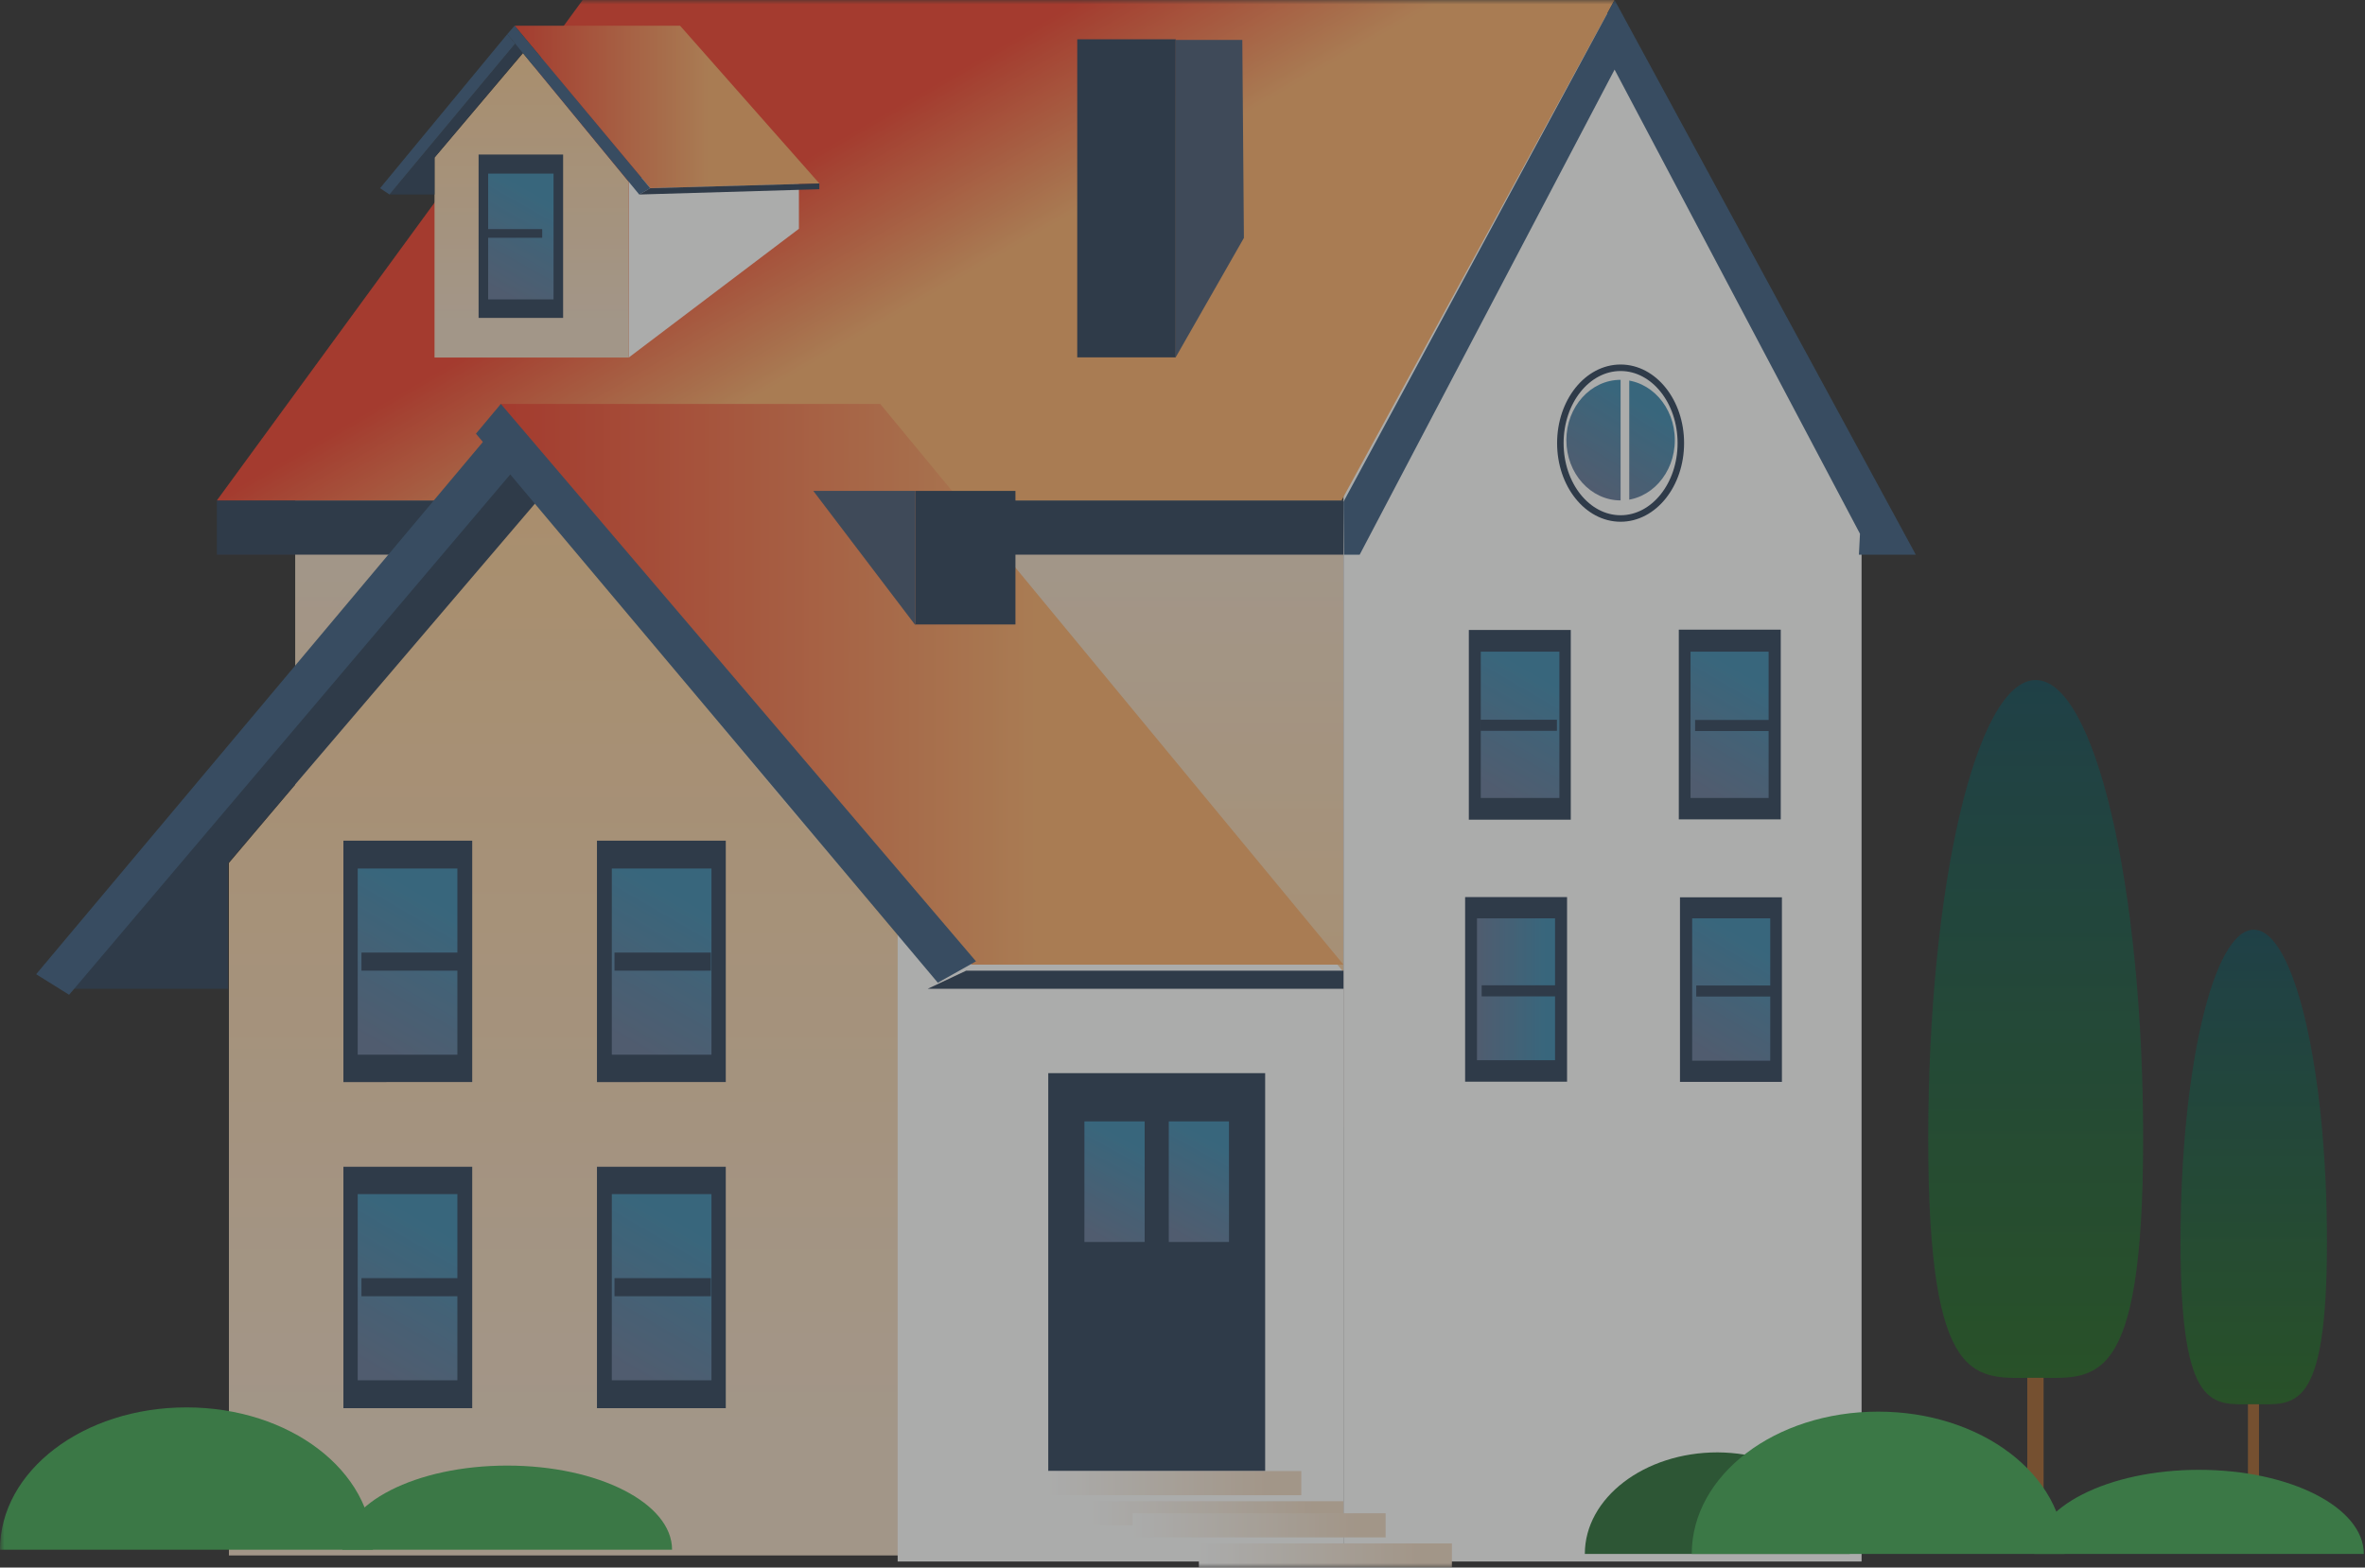 <svg xmlns="http://www.w3.org/2000/svg" xmlns:xlink="http://www.w3.org/1999/xlink" width="273" height="181" viewBox="0 0 273 181">
    <rect x="0" y="0" width="273" height="181" fill="#333333" stroke="none"/>
    <defs>
        <path id="a" d="M0 0h274v181H0z"/>
        <linearGradient id="c" x1="50.013%" x2="50.013%" y1="99.994%" y2="-.039%">
            <stop offset="0%" stop-color="#F6CA94"/>
            <stop offset="88.05%" stop-color="#EBD7C0"/>
        </linearGradient>
        <linearGradient id="d" x1="50.011%" x2="50.011%" y1="-.016%" y2="99.982%">
            <stop offset="0%" stop-color="#F6CA94"/>
            <stop offset="88.05%" stop-color="#EBD7C0"/>
        </linearGradient>
        <linearGradient id="e" x1="65.448%" x2="36.211%" y1="59.484%" y2="41.522%">
            <stop offset="36.38%" stop-color="#F6AC69"/>
            <stop offset="100%" stop-color="#EE412C"/>
        </linearGradient>
        <linearGradient id="f" x1="100.013%" x2="-.014%" y1="50.042%" y2="50.042%">
            <stop offset="36.38%" stop-color="#F6AC69"/>
            <stop offset="100%" stop-color="#EE412C"/>
        </linearGradient>
        <linearGradient id="g" x1="34.798%" x2="65.285%" y1="98.847%" y2=".935%">
            <stop offset="0%" stop-color="#637897"/>
            <stop offset="88.05%" stop-color="#3C88AD"/>
        </linearGradient>
        <linearGradient id="h" x1="34.672%" x2="65.16%" y1="98.847%" y2=".935%">
            <stop offset="0%" stop-color="#637897"/>
            <stop offset="88.05%" stop-color="#3C88AD"/>
        </linearGradient>
        <linearGradient id="i" x1="34.798%" x2="65.285%" y1="99.026%" y2="1.114%">
            <stop offset="0%" stop-color="#637897"/>
            <stop offset="88.05%" stop-color="#3C88AD"/>
        </linearGradient>
        <linearGradient id="j" x1="34.672%" x2="65.16%" y1="99.026%" y2="1.114%">
            <stop offset="0%" stop-color="#637897"/>
            <stop offset="88.05%" stop-color="#3C88AD"/>
        </linearGradient>
        <linearGradient id="k" x1="26.94%" x2="73.025%" y1="91.805%" y2="8.119%">
            <stop offset="0%" stop-color="#637897"/>
            <stop offset="88.05%" stop-color="#3C88AD"/>
        </linearGradient>
        <linearGradient id="l" x1="34.655%" x2="65.343%" y1="98.826%" y2="1.002%">
            <stop offset="0%" stop-color="#637897"/>
            <stop offset="88.05%" stop-color="#3C88AD"/>
        </linearGradient>
        <linearGradient id="m" x1="34.798%" x2="65.275%" y1="98.897%" y2="1.074%">
            <stop offset="0%" stop-color="#637897"/>
            <stop offset="88.05%" stop-color="#3C88AD"/>
        </linearGradient>
        <linearGradient id="n" x1="-.127%" x2="100.231%" y1="50.038%" y2="50.038%">
            <stop offset="0%" stop-color="#637897"/>
            <stop offset="88.05%" stop-color="#3C88AD"/>
        </linearGradient>
        <linearGradient id="o" x1="33.854%" x2="66.048%" y1="98.838%" y2="1.014%">
            <stop offset="0%" stop-color="#637897"/>
            <stop offset="88.05%" stop-color="#3C88AD"/>
        </linearGradient>
        <linearGradient id="p" x1="50.021%" x2="50.021%" y1="-.053%" y2="100.049%">
            <stop offset="0%" stop-color="#F6CA94"/>
            <stop offset="88.05%" stop-color="#EBD7C0"/>
        </linearGradient>
        <linearGradient id="q" x1="100.084%" x2="-.047%" y1="49.923%" y2="49.923%">
            <stop offset="36.38%" stop-color="#F6AC69"/>
            <stop offset="100%" stop-color="#EE412C"/>
        </linearGradient>
        <linearGradient id="r" x1="35.584%" x2="64.282%" y1="98.84%" y2=".817%">
            <stop offset="0%" stop-color="#637897"/>
            <stop offset="88.05%" stop-color="#3C88AD"/>
        </linearGradient>
        <linearGradient id="s" x1="36.775%" x2="63.312%" y1="98.859%" y2=".862%">
            <stop offset="0%" stop-color="#637897"/>
            <stop offset="88.05%" stop-color="#3C88AD"/>
        </linearGradient>
        <linearGradient id="t" x1="36.6%" x2="63.137%" y1="98.859%" y2=".862%">
            <stop offset="0%" stop-color="#637897"/>
            <stop offset="88.05%" stop-color="#3C88AD"/>
        </linearGradient>
        <linearGradient id="u" x1=".086%" x2="100.053%" y1="49.433%" y2="49.433%">
            <stop offset="0%" stop-color="#FAFBFA"/>
            <stop offset="88.05%" stop-color="#EBD7C0"/>
        </linearGradient>
        <linearGradient id="v" x1=".074%" x2="100.041%" y1="49.824%" y2="49.824%">
            <stop offset="0%" stop-color="#FAFBFA"/>
            <stop offset="88.05%" stop-color="#EBD7C0"/>
        </linearGradient>
        <linearGradient id="w" x1=".032%" y1="50.217%" y2="50.217%">
            <stop offset="0%" stop-color="#FAFBFA"/>
            <stop offset="88.05%" stop-color="#EBD7C0"/>
        </linearGradient>
        <linearGradient id="x" x1="-.034%" x2="99.934%" y1="50.61%" y2="50.61%">
            <stop offset="0%" stop-color="#FAFBFA"/>
            <stop offset="88.05%" stop-color="#EBD7C0"/>
        </linearGradient>
        <linearGradient id="y" x1="49.825%" x2="49.825%" y1="99.991%" y2="-.019%">
            <stop offset="0%" stop-color="#226620"/>
            <stop offset="100%" stop-color="#134954"/>
        </linearGradient>
        <linearGradient id="z" x1="49.946%" x2="49.946%" y1="100.013%" y2=".02%">
            <stop offset="0%" stop-color="#226620"/>
            <stop offset="100%" stop-color="#134954"/>
        </linearGradient>
    </defs>
    <g fill="none" fill-rule="evenodd">
        <mask id="b" fill="#fff">
            <use xlink:href="#a"/>
        </mask>
        <g mask="url(#b)" opacity=".604">
            <path fill="url(#c)" fill-rule="nonzero" d="M34.076 57.781h121.005v72.4H34.076z"/>
            <path fill="#2D4057" fill-rule="nonzero" d="M25.036 57.781h130.046v6.265H25.036z"/>
            <path fill="url(#d)" fill-rule="nonzero" d="M104.315 179.608H26.426v-79.96l35.41-41.867 42.479 51.603z"/>
            <path fill="#FAFBFA" fill-rule="nonzero" d="M214.888 54.444L184.71 0l-29.629 54.444v125.86h59.807z"/>
            <path fill="url(#e)" fill-rule="nonzero" d="M67.257 0h119.119l-31.514 57.78H25.036z"/>
            <path fill="#FAFBFA" fill-rule="nonzero" d="M155.081 180.304H103.62V91.599l33.578-1.099 8.334 10.195 9.55 11.539z"/>
            <path fill="url(#f)" fill-rule="nonzero" d="M155.081 111.385h-42.914L57.721 46.642h43.885z"/>
            <path fill="#2D4057" fill-rule="nonzero" d="M26.316 99.67l35.577-41.685-3.206-3.685-50.342 59.87h17.97z"/>
            <path fill="#3B5D7F" fill-rule="nonzero" d="M7.978 114.865l51.134-60.332-3.192-3.714-51.747 61.672z"/>
            <path fill="#3B5D7F" fill-rule="nonzero" d="M57.813 46.642l54.847 64.36-4.403 2.471L54.94 50.077z"/>
            <path fill="#2D4057" fill-rule="nonzero" d="M107.096 114.17h47.985v-2.09h-43.55z"/>
            <g fill-rule="nonzero">
                <path fill="#2D4057" d="M105.643 56.685h11.573v15.42h-11.573z"/>
                <path fill="#485A73" d="M105.643 72.163l-11.76-15.478h11.76z"/>
            </g>
            <g fill-rule="nonzero">
                <path fill="#2D4057" d="M39.64 97.07h14.87v27.873H39.64z"/>
                <path fill="url(#g)" d="M1.652 3.522h11.505V25.02H1.652z" transform="translate(39.64 96.765)"/>
            </g>
            <path fill="#2D4057" fill-rule="nonzero" d="M41.726 109.992h11.127v2.088H41.726z"/>
            <g fill-rule="nonzero">
                <path fill="#2D4057" d="M68.909 97.07h14.87v27.873H68.91z"/>
                <path fill="url(#h)" d="M1.775 3.522H13.28V25.02H1.775z" transform="translate(68.848 96.765)"/>
            </g>
            <path fill="#2D4057" fill-rule="nonzero" d="M70.934 109.992h11.127v2.088H70.934z"/>
            <g fill-rule="nonzero">
                <path fill="#2D4057" d="M39.64 134.722h14.87v27.874H39.64z"/>
                <path fill="url(#i)" d="M1.652 3.522h11.505V25.02H1.652z" transform="translate(39.64 134.358)"/>
            </g>
            <path fill="#2D4057" fill-rule="nonzero" d="M41.726 147.585h11.127v2.088H41.726z"/>
            <g fill-rule="nonzero">
                <path fill="#2D4057" d="M68.909 134.722h14.87v27.874H68.91z"/>
                <path fill="url(#j)" d="M1.775 3.522H13.28V25.02H1.775z" transform="translate(68.848 134.358)"/>
            </g>
            <path fill="#2D4057" fill-rule="nonzero" d="M70.934 147.585h11.127v2.088H70.934z"/>
            <path fill="#3B5D7F" fill-rule="nonzero" d="M156.954 64.046l29.422-56.01V0L155.08 57.944l.06 6.102zM214.704 61.63L186.376 8.035V0l34.771 64.046h-6.565z"/>
            <ellipse cx="187.071" cy="50.819" fill="url(#k)" fill-rule="nonzero" rx="6.259" ry="6.962"/>
            <path fill="#FAFBFA" fill-rule="nonzero" d="M187.071 43.162h1v16.012h-1z"/>
            <ellipse cx="187.071" cy="51.167" stroke="#2D4057" stroke-width=".75" rx="6.954" ry="8.702"/>
            <g fill-rule="nonzero">
                <path fill="#2D4057" d="M181.32 94.648h-11.768V72.742h11.767z"/>
                <path fill="url(#l)" d="M1.94 19.74h9.076V2.846H1.94z" transform="translate(168.99 72.4)"/>
            </g>
            <path fill="#2D4057" fill-rule="nonzero" d="M179.72 84.386h-8.816v-1.278h8.816z"/>
            <g fill-rule="nonzero">
                <path fill="#2D4057" d="M205.558 94.61h-11.767V72.705h11.767z"/>
                <path fill="url(#m)" d="M1.815 19.74h9.013V2.846H1.815z" transform="translate(193.33 72.4)"/>
            </g>
            <path fill="#2D4057" fill-rule="nonzero" d="M204.488 84.41h-8.816v-1.278h8.816z"/>
            <g fill-rule="nonzero">
                <path fill="#2D4057" d="M180.891 124.899h-11.767v-21.314h11.767z"/>
                <path fill="url(#n)" d="M1.502 19.387h9.013V3.01H1.502z" transform="translate(168.99 103.03)"/>
            </g>
            <path fill="#2D4057" fill-rule="nonzero" d="M179.851 115.048h-8.816v-1.279h8.816z"/>
            <g fill-rule="nonzero">
                <path fill="#2D4057" d="M205.693 124.922h-11.767V103.61h11.767z"/>
                <path fill="url(#o)" d="M2.003 19.447h9.013V3.01H2.003z" transform="translate(193.33 103.03)"/>
            </g>
            <path fill="#2D4057" fill-rule="nonzero" d="M204.62 115.071h-8.817v-1.278h8.816z"/>
            <g fill-rule="nonzero">
                <path fill="#FAFBFA" d="M92.222 26.419L72.58 41.282v-20.71l9.126-.244 10.516.913z"/>
                <path fill="url(#p)" d="M28.768 38.497H6.346V15.411L16.56 3.351l12.208 14.862z" transform="translate(43.812 2.785)"/>
                <path fill="url(#q)" d="M50.766 18.396l-19.52.548L15.593.183H34.69z" transform="translate(43.812 2.785)"/>
                <path fill="#2D4057" d="M50.158 18.196L60.372 6.074l-.907-1.036L44.96 22.46h5.198z"/>
                <path fill="#3B5D7F" d="M44.96 22.46L59.465 5.038l-.906-1.096-14.686 17.787z"/>
                <path fill="#3B5D7F" d="M59.405 2.967L75.058 21.73l-1.27.73-15.23-18.517z"/>
                <path fill="#2D4057" d="M73.789 22.46l20.79-.61v-.67l-19.521.549z"/>
            </g>
            <g fill-rule="nonzero">
                <path fill="#2D4057" d="M135.718 41.265H124.35V4.535h11.368z"/>
                <path fill="#485A73" d="M135.704 41.276l7.884-13.804-.184-22.864h-7.7z"/>
            </g>
            <g fill-rule="nonzero">
                <path fill="#2D4057" d="M55.246 17.844h9.756v18.864h-9.756z"/>
                <path fill="url(#r)" d="M1.411 2.641h7.547v14.525H1.411z" transform="translate(54.94 17.404)"/>
            </g>
            <path fill="#2D4057" fill-rule="nonzero" d="M55.635 26.454h6.954v1h-6.954zM121.005 123.915h25.036v45.946h-25.036z"/>
            <path fill="url(#s)" fill-rule="nonzero" d="M125.178 129.485h6.954v13.923h-6.954z"/>
            <path fill="url(#t)" fill-rule="nonzero" d="M134.914 129.485h6.954v13.923h-6.954z"/>
            <path fill="url(#u)" fill-rule="nonzero" d="M121.005 169.862h29.208v2.785h-29.208z"/>
            <path fill="url(#v)" fill-rule="nonzero" d="M125.873 173.342h29.208v2.785h-29.208z"/>
            <path fill="url(#w)" fill-rule="nonzero" d="M130.741 174.735h29.208v2.785h-29.208z"/>
            <path fill="url(#x)" fill-rule="nonzero" d="M138.391 178.215h29.208V181h-29.208z"/>
            <g fill-rule="nonzero">
                <path fill="url(#y)" d="M24.867 53.51c0 29.26-5.594 27.61-12.403 27.61C5.594 81.12.06 82.77.06 53.51.06 24.25 5.654.55 12.464.55c6.81 0 12.403 23.7 12.403 52.96z" transform="translate(222.522 77.97)"/>
                <path fill="#A0642F" d="M234.013 159.09h1.885v19.118h-1.885z"/>
            </g>
            <g fill-rule="nonzero">
                <path fill="url(#z)" d="M16.902 36.1c0 19.914-3.77 18.754-8.451 18.754C3.77 54.854 0 55.954 0 36.1S3.77.06 8.451.06c4.681 0 8.451 16.126 8.451 36.04z" transform="translate(251.706 107.29)"/>
                <path fill="#A0642F" d="M259.488 162.144h1.277v13.01h-1.277z"/>
            </g>
            <path fill="#2A6D37" d="M213.524 179.43h-30.581c0-6.475 6.87-11.728 15.32-11.728 8.452.061 15.261 5.253 15.261 11.728z"/>
            <path fill="#40A653" d="M238.33 179.43h-43.045c0-9.101 9.606-16.432 21.522-16.432 11.917 0 21.523 7.33 21.523 16.432z"/>
            <path fill="#40A653" d="M272.864 179.43h-38.06c0-5.375 8.512-9.712 19.03-9.712s19.03 4.337 19.03 9.712zM43.045 178.941H0c0-9.101 9.606-16.431 21.523-16.431 11.916 0 21.522 7.33 21.522 16.431z"/>
            <path fill="#40A653" d="M77.579 178.941h-38.06c0-5.375 8.512-9.712 19.03-9.712s19.03 4.337 19.03 9.712z"/>
        </g>
    </g>
</svg>
